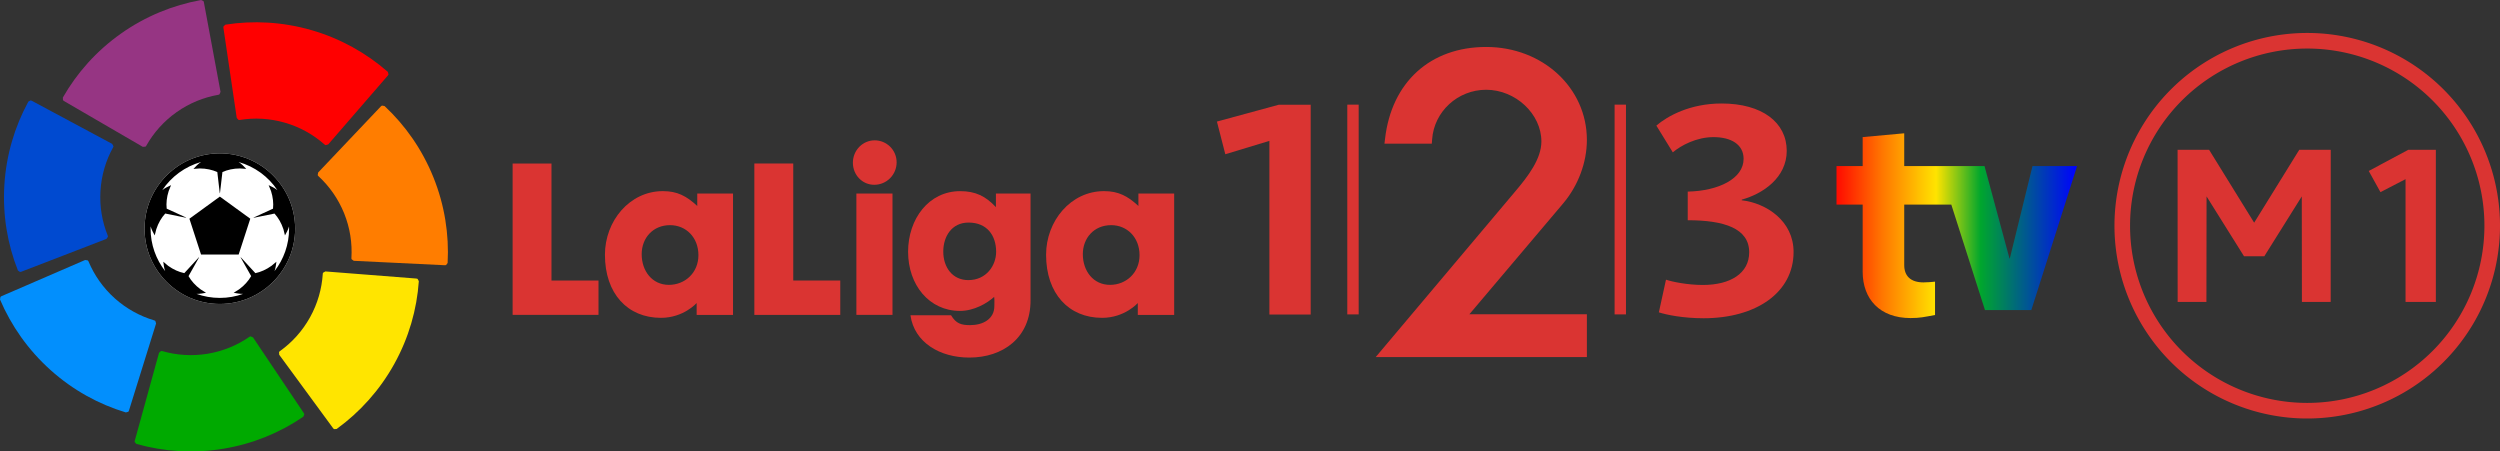 <svg width="5349.7" height="965.98" version="1.1" viewBox="0 0 5349.7 965.98" xml:space="preserve" xmlns="http://www.w3.org/2000/svg"><rect x="0" y="0" width="5349.7" height="965.98" fill="#333333" stroke="none"/><defs><linearGradient id="a-1" x1="798.43" x2="867.92" y1="707.66" y2="707.66" gradientTransform="matrix(1.333,0,0,-1.333,-357.22,1030.5)" gradientUnits="userSpaceOnUse"><stop stop-color="#ff0900" offset="0"/><stop stop-color="#ff7900" offset=".197"/><stop stop-color="#ffe300" offset=".417"/><stop stop-color="#00a62d" offset=".602"/><stop stop-color="#0002ff" offset="1"/></linearGradient>
</defs><g transform="matrix(5.556 0 0 5.556 .045 -.323)"><g transform="matrix(11.782,0,0,-11.782,84.662,59.124)" fill="#fff"><path d="m0 0c-1.357 0-2.461-1.104-2.461-2.461 0-1.358 1.104-2.462 2.461-2.462s2.461 1.104 2.461 2.462c0 1.357-1.104 2.461-2.461 2.461" fill="#fff" fill-rule="evenodd"/></g><g transform="matrix(11.782,0,0,-11.782,24.197,37.631)" fill="#963583"><path d="m0 0 4e-3 -0.085 0.032-0.028 2.572-1.495 6e-3 -3e-3 0.087 6e-3 0.021 0.021 7e-3 0.012c0.237 0.421 0.568 0.796 0.988 1.094 0.421 0.298 0.888 0.485 1.365 0.568l0.01 2e-3 0.029 0.014 0.034 0.081-1e-3 5e-3 -0.544 2.925-1e-3 6e-3 -0.015 0.033-0.076 0.033-7e-3 -2e-3c-0.909-0.165-1.809-0.528-2.612-1.096-0.805-0.57-1.441-1.287-1.899-2.091" fill="#963583" fill-rule="evenodd"/></g><g transform="matrix(11.782,0,0,-11.782,6.878,104.22)" fill="#004ad0"><path d="m0 0 0.07-0.05 0.041 8e-3 2.775 1.07 7e-3 1e-3 0.051 0.073-4e-3 0.029-5e-3 0.014c-0.18 0.448-0.266 0.94-0.235 1.454 0.031 0.516 0.177 0.997 0.411 1.421l5e-3 9e-3 8e-3 0.031-0.042 0.078-5e-3 2e-3 -2.622 1.406-5e-3 3e-3 -0.034 9e-3 -0.075-0.039-3e-3 -7e-3 1e-3 1e-3c-0.442-0.812-0.722-1.74-0.781-2.723-0.06-0.984 0.102-1.93 0.442-2.789" fill="#004ad0" fill-rule="evenodd"/></g><g transform="matrix(11.782,0,0,-11.782,48.463,158.91)" fill="#028ffd"><path d="m0 0 0.082 0.023 0.019 0.037 0.885 2.841 2e-3 6e-3 -0.024 0.084-0.026 0.015-0.013 4e-3c-0.462 0.138-0.903 0.377-1.287 0.72-0.384 0.344-0.67 0.758-0.858 1.204l-3e-3 9e-3 -0.019 0.026-0.088 0.015-5e-3 -2e-3 -2.73-1.181-6e-3 -3e-3 -0.028-0.021-0.015-0.083 2e-3 -6e-3c0.363-0.85 0.917-1.646 1.651-2.303 0.733-0.658 1.576-1.118 2.461-1.385" fill="#028ffd" fill-rule="evenodd"/></g><g transform="matrix(11.782,0,0,-11.782,116.81,160.55)" fill="#0a0"><path d="m0 0 0.033 0.079-0.016 0.038-1.658 2.47-4e-3 6e-3 -0.081 0.034-0.028-0.01-0.011-8e-3c-0.397-0.275-0.86-0.468-1.367-0.552-0.51-0.083-1.011-0.047-1.477 0.087l-0.01 3e-3 -0.031 1e-3 -0.067-0.059-1e-3 -5e-3 -0.791-2.869-2e-3 -4e-3 -1e-3 -0.037 0.055-0.063 7e-3 -2e-3h-1e-3c0.889-0.25 1.857-0.317 2.829-0.157 0.972 0.159 1.859 0.526 2.622 1.048" fill="#0a0" fill-rule="evenodd"/></g><g transform="matrix(11.782,0,0,-11.782,161.3,108.34)" fill="#ffe500"><path d="m0 0-0.041 0.075-0.04 0.01-2.966 0.232-6e-3 1e-3 -0.077-0.043-0.01-0.029v-0.014c-0.032-0.482-0.166-0.964-0.416-1.414-0.251-0.452-0.59-0.823-0.983-1.104l-9e-3 -7e-3 -0.021-0.024 5e-3 -0.088 3e-3 -5e-3 1.76-2.399 2e-3 -4e-3 0.029-0.024 0.083 4e-3 5e-3 4e-3c0.749 0.543 1.401 1.26 1.879 2.121 0.478 0.862 0.739 1.785 0.803 2.707" fill="#ffe500" fill-rule="evenodd"/></g><g transform="matrix(11.782,0,0,-11.782,148.1,40.898)" fill="#ff7d00"><path d="m0 0-0.084 0.015-0.034-0.024-2.048-2.159-5e-3 -5e-3 -0.014-0.086 0.016-0.025 0.01-0.01c0.355-0.328 0.644-0.736 0.838-1.213 0.193-0.479 0.267-0.976 0.238-1.46l-1e-3 -0.01 7e-3 -0.031 0.071-0.052h5e-3l2.973-0.144h4e-3l0.036 6e-3 0.05 0.067v8e-3c0.05 0.922-0.096 1.88-0.465 2.794s-0.921 1.698-1.597 2.329" fill="#ff7d00" fill-rule="evenodd"/></g><g transform="matrix(11.782,0,0,-11.782,86.809,9.552)" fill="#f00"><path d="m0 0-0.063-0.058-3e-3 -0.041 0.435-2.944 1e-3 -6e-3 0.059-0.065 0.03-3e-3 0.014 2e-3c0.476 0.077 0.976 0.053 1.47-0.09 0.497-0.143 0.934-0.392 1.297-0.713l7e-3 -6e-3 0.028-0.015 0.085 0.024 4e-3 4e-3 1.948 2.25 3e-3 3e-3 0.016 0.033-0.021 0.081-6e-3 4e-3h1e-3c-0.696 0.608-1.541 1.085-2.486 1.359-0.947 0.273-1.905 0.324-2.819 0.181" fill="#f00" fill-rule="evenodd"/></g><g transform="matrix(11.782,0,0,-11.782,84.662,59.124)"><path d="m0 0c-1.357 0-2.461-1.104-2.461-2.461 0-1.358 1.104-2.462 2.461-2.462s2.461 1.104 2.461 2.462c0 1.357-1.104 2.461-2.461 2.461m1.788-3.848c0.037 0.099 0.049 0.216 0.061 0.306l-0.16-0.134c-0.169-0.122-0.352-0.203-0.527-0.24l-0.477 0.519-6e-3 -4e-3 0.345-0.612c-0.09-0.157-0.223-0.308-0.396-0.433l-0.176-0.111c0.089-0.016 0.203-0.04 0.309-0.036-0.237-0.086-0.494-0.132-0.761-0.132-0.268 0-0.524 0.046-0.763 0.132 0.107-5e-3 0.221 0.02 0.311 0.036l-0.177 0.111c-0.171 0.125-0.305 0.276-0.395 0.433l0.345 0.612-6e-3 4e-3 -0.477-0.518c-0.176 0.036-0.358 0.117-0.528 0.239l-0.159 0.134c0.012-0.091 0.023-0.208 0.062-0.308-0.299 0.384-0.477 0.864-0.477 1.389l2e-3 0.074c0.027-0.107 0.089-0.212 0.133-0.295l0.051 0.202c0.066 0.203 0.169 0.378 0.293 0.513l0.681-0.138 2e-3 7e-3 -0.636 0.291c-0.019 0.178 1e-3 0.376 0.065 0.574l0.078 0.194c-0.087-0.042-0.203-0.093-0.289-0.166 0.297 0.444 0.746 0.776 1.272 0.924-0.098-0.058-0.183-0.155-0.252-0.227l0.208 0.015c0.211 0 0.408-0.044 0.573-0.118l0.08-0.689h7e-3l0.08 0.689c0.164 0.074 0.361 0.118 0.572 0.118l0.208-0.015c-0.069 0.071-0.154 0.168-0.252 0.226 0.526-0.148 0.974-0.479 1.27-0.922-0.085 0.072-0.2 0.123-0.287 0.165l0.078-0.194c0.064-0.199 0.084-0.396 0.065-0.575l-0.635-0.291 2e-3 -7e-3 0.681 0.138c0.123-0.134 0.226-0.31 0.292-0.512l0.05-0.202c0.045 0.083 0.107 0.187 0.133 0.293l2e-3 -0.072c0-0.524-0.178-1.005-0.475-1.387" fill-rule="evenodd"/></g><g transform="matrix(11.782,0,0,-11.782,72.943,84.297)"><path d="m0 0 0.38-1.17h1.23l0.38 1.17-0.995 0.723" fill-rule="evenodd"/></g><g fill="#da3432"><g transform="matrix(11.782,0,0,-11.782,230.5,121.34)"><path d="m0 0h-2.807v4.949h1.27v-3.825h1.537" fill="#da3432" fill-rule="evenodd"/></g><g transform="matrix(11.782,0,0,-11.782,232.98,98.19)"><path d="m0 0c0 1.105 0.807 2.081 1.893 2.081 0.477 0 0.775-0.162 1.125-0.485v0.406h1.169v-3.967h-1.189v0.388s-0.425-0.484-1.168-0.484c-1.087 0-1.83 0.788-1.83 2.061m2.129 0.969c-0.566 0-0.928-0.426-0.928-0.949 0-0.55 0.343-1.003 0.889-1.003 0.528 0 0.966 0.395 0.966 0.97 0 0.581-0.406 0.982-0.927 0.982" fill="#da3432" fill-rule="evenodd"/></g><g transform="matrix(11.782,0,0,-11.782,323.62,121.34)"><path d="m0 0h-2.809v4.949h1.272v-3.825h1.537" fill="#da3432" fill-rule="evenodd"/></g><path d="m328.48 62.711c0-4.713 3.735-8.601 8.388-8.601 4.63 0 8.459 3.723 8.459 8.459 0 4.783-3.829 8.659-8.624 8.659-4.559 0-8.223-3.723-8.223-8.518m1.343 58.625h13.914v-46.75h-13.914z" fill-rule="evenodd" stroke-width="1.333"/><g transform="matrix(11.782,0,0,-11.782,349.74,97.043)"><path d="m0 0c0 1.072 0.673 1.983 1.703 1.983 0.495 0 0.832-0.161 1.168-0.523v0.446h1.132v-3.496c0-1.227-0.909-1.867-2.002-1.867-0.96 0-1.798 0.491-1.924 1.383h1.327c0.165-0.272 0.33-0.323 0.623-0.323 0.413 0 0.793 0.193 0.793 0.626 0 0.104 7e-3 0.195-6e-3 0.298-0.229-0.207-0.654-0.459-1.118-0.459-1.009 0-1.696 0.853-1.696 1.932m1.976 0.956c-0.553 0-0.826-0.458-0.826-0.949 0-0.511 0.298-0.932 0.819-0.932 0.591 0 0.909 0.48 0.909 0.925 0 0.53-0.293 0.956-0.902 0.956" fill="#da3432" fill-rule="evenodd"/></g><g transform="matrix(11.782,0,0,-11.782,402.89,98.19)"><path d="m0 0c0 1.105 0.806 2.081 1.893 2.081 0.476 0 0.775-0.162 1.125-0.485v0.406h1.169v-3.967h-1.189v0.388s-0.426-0.484-1.168-0.484c-1.087 0-1.83 0.788-1.83 2.061m2.128 0.969c-0.566 0-0.927-0.426-0.927-0.949 0-0.55 0.342-1.003 0.889-1.003 0.527 0 0.965 0.395 0.965 0.97 0 0.581-0.406 0.982-0.927 0.982" fill="#da3432" fill-rule="evenodd"/></g><g transform="matrix(11.782,0,0,-11.782,504.8,121.19)"><path d="m0 0v6.857h-1.045l-2.02-0.55 0.274-1.068 1.441 0.437v-5.676" fill="#da3432" fill-rule="evenodd"/></g><path d="m518.9 121.15h4.383v-80.787h-4.383z" stroke-width="1.333"/><path d="m621.85 121.15h4.383v-80.787h-4.383z" stroke-width="1.333"/><g transform="matrix(11.782,0,0,-11.782,656.11,122.63)"><path d="m0 0c1.725 0 2.943 0.844 2.943 2.166 0 1.019-0.893 1.598-1.695 1.69v0.021c0.7 0.193 1.471 0.722 1.471 1.596 0 0.926-0.801 1.547-2.131 1.547-1.024 0-1.765-0.407-2.131-0.723l0.538-0.874c0.275 0.233 0.782 0.498 1.33 0.498 0.568 0 0.984-0.234 0.984-0.712 0-0.641-0.812-1.048-1.826-1.069v-0.936c1.187 0 2.009-0.264 2.009-1.047 0-0.692-0.619-1.069-1.512-1.069-0.497 0-1.004 0.102-1.208 0.173l-0.233-1.068c0.253-0.082 0.792-0.193 1.461-0.193" fill="#da3432" fill-rule="evenodd"/></g><g transform="matrix(11.782,0,0,-11.782,529.84,137.58)"><path d="m0 0 4.566 5.42c0.412 0.487 0.85 1.056 0.85 1.628 0 0.9-0.844 1.69-1.805 1.69-0.929 0-1.705-0.713-1.767-1.624l-0.01-0.139h-1.548l0.02 0.167c0.214 1.847 1.48 2.995 3.305 2.995 1.846 0 3.292-1.335 3.292-3.038 0-0.735-0.282-1.492-0.775-2.076l-3.067-3.625h3.842v-1.398h-6.903" fill="#da3432" fill-rule="evenodd"/></g></g><path d="m717.39 52.858v11.169h-10.073v14.821h10.073v25.861c0 10.509 6.586 17.849 18.438 17.849 3.629 0 5.29-0.412 9.437-1.178v-12.842c-1.373 0.144-2.787 0.27-4.465 0.283-4.937 0-7.399-2.486-7.399-6.645v-23.327h18.132l12.972 40.635h17.849l17.613-55.456h-17.166l-8.73 35.568h-0.13l-9.614-35.568h-30.927v-12.63l-16.012 1.461" fill="url(#a-1)" stroke-width="1.333"/></g><g transform="translate(-.093 .028)" fill="#da3432"><path d="m4937.3 70.51a412.48 412.48 0 0 0-412.5 412.5 412.48 412.48 0 0 0 412.5 412.5 412.48 412.48 0 0 0 412.5-412.5 412.48 412.48 0 0 0-412.5-412.5zm0 33.359a379.14 379.14 0 0 1 379.14 379.14 379.14 379.14 0 0 1-379.14 379.14 379.14 379.14 0 0 1-379.14-379.14 379.14 379.14 0 0 1 379.14-379.14z" stroke-width="1.333" style="paint-order:normal"/><g transform="matrix(1.333 0 0 -1.333 -352.21 1821.2)" stroke-width=".75"><path d="m3760 1125.8h50.582l72.34-117.01 72.4 117.01h50.544l-0.097-244.25h-46.195l-0.21 169.41-60.128-96.045h-32.629l-60.106 96.045-0.217-169.41h-46.18z"/><path d="m4130.3 1125.8 44.281 2e-4v-244.26h-48.643v197.13l-40.285-20.848-18.8 33.994z"/></g></g></svg>

